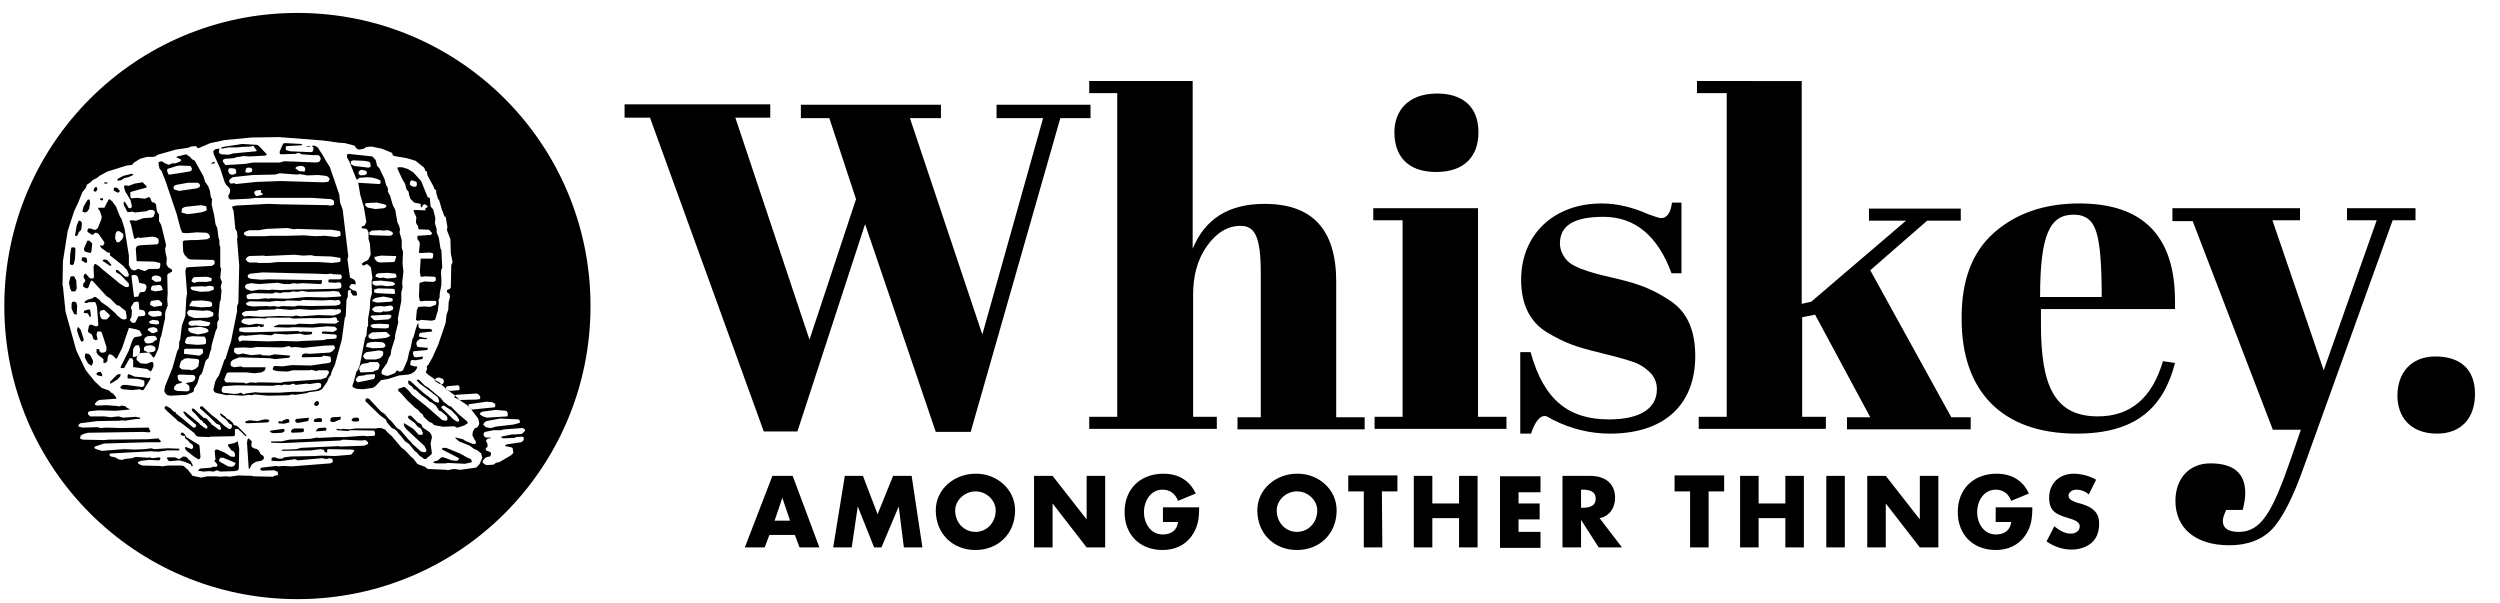 <svg xmlns="http://www.w3.org/2000/svg" viewBox="0 792 580 140"><path d="M76.7 889v.2l-.1.5.4.2h.5l1.5-.6v-.2l.1-.4-2 .1M34.7 879.6l-.3.1-1.6-.2-1.5-.1-1.4-.6-.2.1v.1l-.1.1v.7h.3l2.1.1 1.2.3.3.2v1l-.3.3-.2.1-3.7-.5h-.8l-.3.2-.2.2-.1.3.5.3 2.2.2 2-.2v.1l.1.1h.6l1.6-2.6v-.2M75.4 891.2l-1.4.1-.5.3-.1.3-.1.2 2.3-.2.1-.2v-.4M28 878.8H27.7l-.5.1-1.6 1.6-.1.4.2.1 1.6-1 .6-.7M73.5 886.2l.3-.2.2-.3v-.4h-.1v-.1l-.1-.1h-.1l-.2-.1-.3.2-.2.2-.1.2v.3l.2.2M74.7 889.8v-.5l-.1-.2-.3-.1h-.4l-.9.2-.2.4v.1l.2.2h1.4M23.6 878.7l-.2-.4H22.8l-.3.2-.1.2v.2l.3.2 1 .2v-.4M18.7 868.5l-.5-.6-.2.1-.1.3v.5l.4 1.2.5 1.2h.5l.1-.4v-.2M83.2 889l-.3-.1h-.7l-.4.2-.2.2v.3l.5.2h.8l.4-.2v-.4M81.4 860h.2l.1.4.4.2h.6v-.1h.1v-.5l-.1-.3-.2-.2-.7-.2-.7-.5v-.4l.1-.1.3-.4H81.8l.7.1v-.6l-.3-.5-1-.5-.6-4.3.2-.6-1.3-10.9-.6-1.6-.2-1.9-2.2-6.4-.9-1.4-.6-1.1-1.3-2-.7-.4h-.3l-.4.1.3.2h.1v.7l-.2.4-.4.1h-.2l-4.6-.2-1-.3v-.8h.1l.1-.1 3.6-.2v-.1l-.2-.2-3.8-.2-.3.1h-.1l-.8 1.8v.6l.3.1 3.4-.1.1-.1.7-.1.6.3 2.6.2H74v.1l.2.2.2.4v.2l-.2.5-.3.2-.6.1-7.3-.3-1.1.3h-6.2l-1.7.3-4.7.3-.6-.8V829.2l.1-.2.6-.2h.5l1.4-.1.4-.2 1.9-.3 1.3.1 3.6-.2.4-.2-.1-.2-1.8-1.9-.4-.2-3.4-.2-4.5.7-.4.2.1.2 1.7-.3h1.8l1-.1 2.3-.1.6-.2.1.2.7 1-.2.1-5.3.5-1.1.3-1.7-.1-.5-.3v-.7l.2-.2-.1-.1h-.2l-.7.1-.5.4V827.3l.1.5 1.5 3.3 1 3.1.4.7.7.7.2.5-.1.7-.3.5v.7h.1l.3.3 4.4-.2 1.5-.2h13l4.5.3.4.2.2.1.1.3v.7h-.1l-.1.1-.7.1-.6-.1-11-.2-2.8-.1-7.5.4-.8.2V840.2l.3.8.4 4.1.4.7.1 1.3-.1.4.5 6.1-.2 8.7-.3.7v1.2l-1.4 7-.5 1.5-.8 2.6-.2.1-1.3 3.7-.5.7-.4.8-.4 1.9.3.5.5.2 2.4.5.4-.1 3.2.2 1.5-.2.7.1.2-.1.3-.1 3.1.3 4.9-.1.7-.2.8.1 2.7-.4.4-.2 2.3-.3.8-.4 1.2-1.7.4-1 .4-.5.3-1 .7-1.5 1.6-5.8.7-5.1.2-.3.2-3.9.3-.7v-1.1l.2-.4h.5v.7zm-12.9-29l.3-.3.3-.1.3-.1h.7l.3.1.2.2h.1l.1.4v.3l-.1.1v.2l-1.3-.1-.8-.6-.1-.1zm-11.5.5v-.3l.4-.3h.7l.3.2v.1h.1v.5l-.1.1v.1l-.9.2-.6-.2.1-.4zm-3.9-.4l.3-.1 1 .1.1.1h.1l.1.2.1.3v.5l-.6.3h-.6l-.4-.2-.3-.7.2-.5zm7.8 6.1l-1.4.3h-.1l-.4-.6v-.4l.4-.3.7-.1h.4l.1.7h.3v.4zm15.5-3.5l-.1.1v.2l-.1.1-.1.1-1.2.1-9.8-.3-5.5.2-4.9.5-.3-.2-.9.1-.4-.5.2-.5.7-.5 4.7-.5 5.1-.1 1.1-.3 3.9.3.8-.1 1.7.3 2.5-.1 1.8.2.5.2.3.4.1.1v.2h-.1zm2.9 22.4v.2l-.1.3-.3.2h-2.4l-.3.1V857.5l1.5.1 1-.1.3.1.1.1.1.4v.5l-.1.1-.2.2-.9.1-10.4.2-2.6.1-2-.1-.4.1-2.5-.1-1.8.3-1.1-.4-.4-.5.1-.3.1-.2.3-.2 1-.2 1.8.2 4.3-.3 1.5.3h1.4l.7-.2 1 .1 1.2-.1 4.1.2.3-.1.1-.4v-.4l-12.5-.2-1.5.1-2.4-.2-.6-.2-.1-.1-.1-.1v-.5l.5-.3 2.9-.3 12.5.3 2.3.1 1-.1h.3l.1.1 2 .1.2.4zm-21.4 5.8l4.7.1 1.5-.2 1.5.1 1.1-.2 2.9.1.7-.2 4.5.1 1.9-.1 1.2.1.4-.1H78.6l.2.1.2.4V862.4l-.1.1-.2.2-.8.2-6 .1-2.8-.1-.8.2-2.8-.1-1 .2-.9-.2-1.2.1-.3-.1-3.5.1-1.1-.2-.4-.3V862.3l.8-.4zm21.1-9.4l-.2.3-1.8.2-3-.2h-9.7l-1.7.2H60l-.4-.1h-1.7l-.5-.2-.4-.5.3-.5.2-.1.3-.2 3.4-.1.4.1 6.6-.3 2.2.2 1.7-.1 1 .2 3.7.1 2 .3h.1v.1h.1v.6zm-22.4-6.3v-.2l.6-.4.7-.2h2.2l1.7-.3 4.9-.2 1.5.3.6-.1 6.6.2h1.5l1.9.3.2.4v.7l-1 .3-.8-.1-1.8-.2-2.3.1-2.5-.2-4 .1h-3.9l-1.2.1h-4.2l-.7-.4v-.2zm17.9 35.4l-.1.3-.9.5-3.4.5h-2.3l-2.9.2h-4.5l-1.2-.1-2.2.3-.5.2-.6-.4-.4.1-.1.1-1.1.1-2.6-.3-.3-.4.1-.7.1-.1v-.1l.1-.1.1-.1 2.9-.2 8.6.1 1.2-.2.9.1.3-.1.1-.1 1.3.1 1-.3.5.3 2.5-.3.7.1 2-.3.5.1.1.1.1.1v.5zm3.3-8.9l-.7.8-.6.3-4.9.3-.4-.1h-.4l-.4.1-.3.2v.2l-.1.1v.2l.3.1 4-.1h.3l.5-.3 1.4.2.1.1h.1l.1.9-.1.3-.4.2-4.2.6-4.4-.1-2.2.3-1.7-.1-.3.1-.2.4v.4l1 .3 2.5.1 1.1-.3h3.8l.6-.1 1.1.3.4-.2h2l.3.1.1.1.1.1v.3l-.5.9-.1.2-.9.3-.1.1-8.8.6-.7.2-5.2-.1-.7.1-1.2-.1-1 .3-.3-.1-.1-.1-4.3-.1-.4-.6.5-1.3.2-.3h.1l.3-.1h4.1l1.9.2 1.5-.2.6-.3h.1l.3-.6v-.3h-5.2l-.3-.1-.1-.1-1.7.2-.5-.2-.2-.1-.1-.2v-.4l.1-.4.2-.2.2-.2 1.5-.6 7 .2 1.3.2 3.2-.3.1-.1h.1v-.1l.1-.1v-.2l-3.6-.3-1.2.3-1.7-.1-.4-.2-2.1.2-2-.4-.8.2h-.4l-.6-.3-.1-.2h-.1v-.7l.2-.3 2-.1 1.8.1 1.3-.2 6 .1 1.4-.3h.1l.5.3.9-.1 1.9.2 4.7-.5 2.4-.1.1.4.2.2zm.8-6.3v.2l-.6.4-.3.1-3.6-.1-1.7.2-3-.1-.9.2h-3.8l-1.1.4v.2l3.2.1 1.3-.1 4.5.1 3.3-.3 1.8.1.3.3.2.2v.1l-.3.3-.6.3-2.3-.1-.3.1v.4l3.1.2.1.1.2.1v.5l-.1.2h-.1l-.3.1-1.9.1-.6.2-4.9.2-1.2.1-3.6-.1-3.3.1-5.9-.2-.4.2h-.3l-.2-.5v-.3l.1-.2.3-.3.4-.1.8.1 3.6-.3 2.4.2.7-.3.1-.1 2.8.2 3.1-.2 1.1.3 1.3-.1.2-.1h.2v-.5l-2.3-.1-.3.1-.8-.2-10.9.3h-1.3l-1.2-.2-.1-.1V868.2l.3-.2 4.1-.2.1-.2h.2l.1.1v.1l.2.1.6-.1v-.1h.1v-.4l-1.7-.2-1.7.3-1.3-.3-.4-.3H56v-.1l.1-.4.3-.3.3-.1 3.4-.1 1.4.1.6-.2h5.1l.8.2 3.9-.1h4.6l1.2-.2.3.1.1.2h.1v.5h.4zm.5-2l-.5.4-1.2.4-3.6-.1-4 .3-1.1-.2-.9.2-3.1-.1-4.1.2-3-.2-.7.1h-.3l-.5-.5.1-.3.3-.2.4-.2 1.3-.1h1.3l.6-.2 3.7-.1.4-.2 3.1.3 2.1-.2 2.7.2 4.7-.2 1.3.1.3-.1h.3l.1.1h.2l.1.3V864.4zm.1-3.8l-.3.2-3.4.2-4.3-.1-4.5.4-4-.1-.3.1-.9-.1-1.6.2h-2.4l-.3-.4v-.5l.6-.3 1-.2 4.4.1.6-.2v-.1l1.2.2.8-.2h1.4l.7-.2 1.1.1 1-.2 1.5.2 5.2-.1.4-.1 1.2.1.3.1.1.2h.1l.1.3.3.4zM17.4 862h-.5l-.1.1h-.1v.2l-.1.1v1.2l.6 1.3h.2l.4.1v-.2l.1-1.9-.2-.7M20.5 864.9l.3.6h.2l.1-.3-.2-1.3-.2-.1h-.2l-1 .3v.2l-.1.3 1 .1M21 874.5l-.4-.4-.6-.1-.2.1-.1.3v.6l.7 1.3.7.5h.2l.1-.2.2-.6-.1-.5"/><path d="M38.5 883.4l.4.3.7.1 3.7-.2 1.6-.7v-.2l.1-.2v-.3l.8-1.3.5-1.7.4-.4.3-.6.7-2.5.7-.7.4-1.5.2-.4.1-1 .9-3.2.4-.9v-1.2l.4-.7-.1-1 .3-3.1.2-.4.2-2.3-.2-.7.3-1.2-.4-.9.2-2.2-.2-.4v-4.5l-.2-.7v-1l-.2-.5-.3-2.3-.4-.9-.3-2-.6-2.6.1-1.1-.1-.3-.2-.3-.2-1.4-.4-1.1-.7-1-.4-1.3-2-3.6-.7-.4-.3-.4-1-.7-2.1.5-.2.2 1.1.5V829.3h-.1v.1h-.1l-.1.1-1 .4h-.8l-.6.3h-.2l-.8-.3-.8-.5-.7.2V830.2l.2.9.5.6.3.8.5 1.2 2.7 8 .9 3.4.4.9 1 .1 2.4-.2 2.2.1.4.2.2.2.2.4v.3l-.1.1-.1.1h-.1l-.3.2-2.5.2h-1.3l-1.5.1-.3.1-.1.3.1 2.2.3.7.8.9.6.2 5.3.1.1.1.2.2v.5l-.2.3-.5.3h-.3l-5.2.3-.3.1h-.1l-.2.8.4 5.1-.2 1.4-.2 3.9-.1.3-.7 1.9-.4 3.3-.2.4-.1 1.6-.4.7-1.1 3.9-1.7 4.2-.2 1.1.2.4.2.3zm.8-50.9h-.2l-.3-.7V831.2l2.2-.7.7-.1 2.4.1h.1l.1.2.2.3v.3l-.1.3-.5.2-4.5.7h-.1zm2.2 3.8l-1.2-.4v-.7l.5-.3 2.8-.5h2.2l.3.1.3.4v.1l-.1.4-.6.3-4.2.6zm6.5 4.4l-.4.3-1.1.3-3 .4-1.4-.4.1-.7.1-.3.6-.3 3.7-.4 1.1.2.1.1.1.1v.4l.1.3zm.4 28.1l-.1.2-.8.3-1.6.3-1.6-.4-.6-.5V868.1l2.8-.3 1.4.4.3.2v.1l.2.3zm.2-1.5l-.2.3-.8.1-2.5-.2-.4.1h-.4l-.6-.4.1-.4.1-.1v-.1l.5-.2 2.1-.1 1.8.4h.2l.2.1.1.4-.2.1zm-3.9-10.7l.2-.2.1-.1 2.9-.1.9.2.1.1h.1l.1.1v.4l-.1.2-1 .2h-2.2l-.6.2h-.3l-.5-.4.3-.6zm-.5 2.2v-.1l.3-.2 2.6-.1.4.1 1-.2.8.1.1.1h.1l.1.1V859.2l-1.1.4-2 .1-1.9-.4-.4-.4v-.1zm0 3.5l.2-.2v-.1l.2-.2 2.2-.1 1.8.2.4.2.1.1.1.1v.7l-.3.1-.1.1-2.1.1-2.8-.3.3-.7zm-.7 2l.1-.1v-.1l.5-.2 3 .2.9-.1.7.1.5.3h.1l.1.1.1.1v.5l-.2.3-1.1.3-3.1.1-1.3-.5-.4-.6.1-.4zm-.4 6.4l.2-.3.2-.2 1.1-.2 2.9.1.3.7V871.7l-.5.2-1.5.1-2.5-.2-.4-.3.2-.8zm-.4 2.4l.3-.2h3.7l.3.1.1.5v.4l-.6.5-.3.1-3.5-.4v-1zm-.9 3.2l.2-.5.8-.6.8-.1 2.2.2.1.1h.2l.1.4-.2 1.2-.7.6-.8.3h-.2l-.1-.1-2-.1-.6-.5.2-.9zm-1.4 5.5l.4-.5.2-.2 1.2-.3v-.2l-.6-.2-.3-.4-.1-.7.1-.3h.1l.3-.1 3.1.1.3.1.1.2.1.1v.3l-.2.5-.2.2-.3.2-1.2.2-.1.1-.2.1.6.3.2.3.1.7-.1.3-.2.1-.3.1-2.3-.1-.7-.3v-.6zM55 894.5l-.7.3-1.4.3V895.4l.8 1.1.5.2.3.5v.7l-.3.1-.7-.1-1.2-.8-1.8-.8H50v.1h-.1v.1l-.1.1.2 2.1h-.1l-.2.2.7.8v.5h-.1l-.1.1h-.9l-.3.2-2.6.2-.5.5 1.3.2 1.3-.1 1.1.1.7-.3.8.3 3.3-.1.8-.2.1-.1.1-.4.1-4.5-.4-1.9-.1.3zm-.5 5.2v.2l-.4.3-.4.1-.8-.1-2.1-1.2.1-.5.2-.2v-.1h.7l2.4 1 .1.1h.2l.1.1V899.7h-.1zM68.6 889.4h-.1v.4l.4.3h.3l2.2-.4.2-.2v-.3l.1-.3-3 .3M44.3 899.1l-1.1-1.1-.7-.1-.9.6h-.1l-.9-.4h-1.7l-.2.2.4.6.3.1 2.2-.2 1.1.3 1.5.6.3.5.2-.1v-.2M25.8 853.7v-.3l-.2-.2-.1-.2-.7-.7-.5-.1h-.2l-.3.2v.1l1.6 1.1"/><path d="M38.3 864.9l.1-.7.5-1.3-.1-1.5.1-1.3-.1-4.2.1-.3 1-.6v-.5h-.1l-.8-.5-.4-.7.1-1.4-.3-1.3-.1-.9.1-.3v-.1l.1-.1v-.5l-1.1-4.5-.5-.9v-1.5l-.5-.8-.2-1.6-.4-.4-.5-.1-.2-.3-.2-.6-.3-.3-1 .4-1.8-.2-1.2.1-.3-.1-.1-1.2.2-.2 3.6-1V835.2l-.9-.9H33l-1.8.3-1.3.5-1-.1v.1l-.1.1v.4l.3.9.5.8.7 1.2.3 1.4-.2.4h-.5l-.1-.1-.7-1.2-.3-.2h-.1v.7l.8 1.6.2.1h.2l.8-.1.6.2 2.7-.3.6-.3h.8l.5.3v.5l-.3.8-.5.2-1.8.1-1.7.6-1.1-.1-.4.1v.2l.3.7.7 3.2.3.1.2-.1.3-.2h.3l.3.1 2.8-.3.7.1.6.3.2.3v.7l-.1.2-.3.2h-.2l-3.7.2-.7.2-.2.3-.1.3.2 2.9h.2l3.9.1 1.3.3.1.2v.2l-.1.7-.2.2-.4.1h-2l-.9.5-1.5-.5h-.2l-.4.3h-.6l-.4-.2-.2-.2-.4-.8v-2.2l-1-6.2-.7-2.3-.4-.6-.9-2.3-.9-1.2-.6-.5-.2.1-1 1.9H22.8V840.5l.4.5.4 1.3-.1.6-.8 2-.5.4h-.4l-.8-.3h-.5l-.1.2-.1.1v.5l1.1.7h.1l.1-.1.5-.4H22.4l.5.3 1.3 1.9v.3l-.3.5h-.2l-.4-.1-.1.2.4.5 1.4 1h.5V851.2l.1.1.1.1 2.8 2.2 1 1.1.4 1-.1.4-.2.1h-.4l-.4-.2-1.4-1.3-.5-.1v.4l.1.2.9.5 2 2.1v.7h-.1l-.1.1h-.5l-.3-.1-1.1-.7-1.8-1.5-2.1-1.7-1-.9-.8-.5-.2.1v.2l-.1.1-.1.3.1 2.3-.1.3v.1H21l-.3-.2-.8-.9h-.1l-.2.1v.1h-.1l-.1.3v.3l.4.8-.1.3-.4.4v.7l.7.4h.2l.3-.2.6-1.6h.2l.2.1.2.2 3 3.3.8.5 1.6 1.6.4.1h.1l1.6 1.3v.2l.2 1.2-.1.3v.1l-.3.1h-.4l-.4-.1-1-.8-.4-.5-1.7-1.5-1.6-1.1-.4-.5-.9-.7h-.4l-.3.3-1.1.3-.7.4-.1.3.3.1h.3l.4-.2h1.5v.1l.1.1.3.9.3 4.1-.1.3-.2.1h-.4l-.9-.4-.4.1-.2.3-.2 1.1.1.3.8.5.4 1.1.4.2h.2l.3-.1V870.5l-.2-.8.1-.6.1-.1.1-.1h.7v.1l.2.1 1.1 3.4v.8l-.2.3-.4.2h-.7l-.1-.1-.2-.2-.1-.5H22.4v.8l.2.3.1.2 1.3 1v.9h.5v-.1h.1l.3-.3.1-1 .2-.4.1-.2H25.6l.6.3.7.7h.2l.1-.2 1.1-2.2 1.6-4.7h.2l1.5.3.8.3.5.9-.1.3-.2.1-1.2.2-.3.1-.1.2-.3.5-.8 2.3-1.9 3.8v.3h.8l.1-.2 1.2-2.1h.5v.1h.1l.2.4v1.6h.3l2.9.4.9.6.1-.2.1-.1.4-.9v-.7l-.1-.2-.2-.1H35l-1 .4-1.4-.1-.9-.8v-.5l.1-.3.8-.8 1.8-.1.2.1.4.3.5.7h.3l.1-.1v-.2l.1-.1.7-1.5.5-2.6.2-.4.9-4.2v-.9zm-10-17.3l-.5.4-.1.2H27.1l-.4-.9.1-1 .2-.5h.1v-.1l.3-.1.4.1.7.5.1.1v.7l-.3.6zM24.9 866l-.2.1H24l-.4-.1-.3-.5-.2-.9.1-.3.1-.2.3-.1.3-.1h.3l1.2 1.1v.1l.1.1v.1l-.6.7zm7.5 8.1l-.2.3-.9.4h-.5l.1-1.8.2-.4.2-.3.3-.2H32.2l.3.8-.1 1.2zm2.8-17.6l.2-.4.6-.2.8.1.4.2.2.3v.5l-.2.3-1.1.1-.9-.6v-.3zm-4.7-.5l.3-.2h.5l.4.1.3.4.3 1.3 1.3.3.3.3.1.6-.3.7-.1.1-.1.1-.9.1-.1.1h-.1l-.3.8v.1l-1 .1-.5-3.9-.1-1zm1.6 9.4l-.7 1.4-.3.1h-.4l-.6-.6.3-.6.1-.1.1-1.5-.2-.6v-.3l.7-1.1.5-.1h.5l.1.3.1 1.5 1 .2.3.3.1.3v.5l-.3.2-1.3.1zm3.8 8l-.2.2-1.2.2-1.1-.5v-.6l.1-.2.5-.3 1-.1.7.2.2.2h.1l.1.6-.2.3zm.5-2.8v.2l-.7.4-.3.3-.9.2-.7-.1-.4-.7.2-.5.6-.4 1.5-.1.3.1.1.1h.1l.1.2.1.3zm.2-1.7l-1 .4-.5-.1-.8-.6V868.3l.6-.3.8-.1.3.1.4.2.1.2v.2l.1.3zm.3-1.8l-.6.2-1.4-.2-.3-.3v-.1l.1-.2.7-.3.8.1h.3l.3.2v.1l.1.1v.4zm.6-2l-.1.1-.1.1-1.7.2-.7-.2-.5-.4v-.4l.2-.2.1-.1 2.1-.1.5.2.2.2V865.1zm.1-2.4v.2l-1.9.3-.9-.5.1-.6.2-.3 1.5-.2.4.1.6.6v.4zm.2-3.7v.2l-.4.2-1.4.2-1-.3.1-.7.2-.3 1.7-.2.3.1.2.3.1.1v.4h.2zM46.2 898.5l.2-.1v-.1l.1-.1v-.4l-.2-2.2-.1-.4-.2-.1-2.8-1.7-.1-.2-.2-.4-.4-.4H42v.2l-.1.1v.1l.4.3h.6v.4l.1.2.7.6.3.4.7.5.1.3v.4l-.2.2-.2.1-.2-.1-1.1-.4H43l-.1.3.1.2.3.4 1.8 1.4 1 .6M70.4 891.4h-2.1l-.5.2-.2.3-.1.3.3.2 2.2-.1.3-.1.2-.1v-.4M67.1 889.4l-.1-.1-.3-.1h-.1l-.9.3-.3.3-.7-.1-.1.2v.3l1.3.1 1.2-.3v-.4M62.3 889.4l-.2-.1h-.8l-1.6.4-1.7-.2-.9.2-.3.3.5.2 4.8-.2.3-.2.1-.2-.1-.1M65.7 891.5l-2.9.4-.1.1-.1.2.7.3 2.1-.1.6-.3v-.5M61.1 897.8l-.2-.2h-.1l-.3-.2-.5-.9-.4-.3-.7-.2-.5-.3-.1-.4.1-.7v-.3h-.1l-.6-.6-.2.1-.1.3-.1.6.4 6 .1.1.2-.2.3-.7.6-.5.6-.3 1.1-.2.6-.4v-.5M55 890.8l-.8-.2v-.2l-.2-.3-.6-.6-.8-.4-.4-.5-1-.7h-.1v.4h.1l.1.2 1.2.9.7.9.4.1.2.3v.4l-.2.3v.1H53l-.3-.3-.4-.2-2-1.8-1.3-1-1.9-1.8-.4-.2-.1.1-.1.1h-.1v.4l.2.1 2 1.8 1.6 1.6.8.3.3.8-.1.3h-.5v-.1l-1.7-1.2v-.1l-1.1-1.2-.7-.2-1.8-1.7-.5-.4h-.4v.3l.2.4.4.3 1.4 1.6.4.2.3.5.3.1.6.7v.5h-.4l-1.3-.9-.2-.3-3.3-2.7h-.4v.1l.6.9 2.3 2 .1.1v.2l-.1.2-.1.1-.1.1h-.3l-.2-.1-2-1.7-1.9-1.5-.1-.3-.4-.1-.8-.8-.9-.5-.3.1-.1.2v.3l.7.7 1.9 1.7.6.6.5.2 3.2 2.5.4.6.5.2 2.5.1.4-.1 5.3-.1.3-.2v-1.4l.4-.1h.1l.3.1 1.7 1.6.2-.1-.2-.3M94 834.7l.3 1.2.5.6.1.7.3.9.9.9 1.5.3v.7l.1.1.2-.1.4-.6h.2l.3.1.1.1.4.4-.6.3v.5h-.2l-2.5-.1v.4l.6 1.3-.1 1.1.1.4.4.6.1.7 2.4.1.7.7V846.3h-.1l-.1.2-3.1.2-.1.3.1.6.4.5.1.6-.1.8-.1 1.2 2.6-.1.7.2v.4l-.1.7-.3.1h-2.5l-.2 3.1.2 1.1H97.9l.7-.1 2.2.1.3.2V857l-.1.2h-.1l-.1.1-.3.1-2-.1-1.1.3-.1.3-.1 2.9.2 1 .3.1h.3l.4-.1h2.5l.3.1V862.5l-.1.2-1.3.5-1.3-.1-1.5.1v.1l-.3.7-.2 2.2.1.1h.1l.1.1h.5l.3-.2 2.6.2.7-.2.1-.2.6-2 .2-1.9-.1-.4.3-.7v-.8l.4-2.1v-1.5l-.1-1.2.1-.9.2-.4-.2-4.1-.2-.3-.4-2.6-.5-1.2v-.8l-.4-1.3.1-1.2-.5-2-.6-.7-.2-2h-.2l-.1-.1-.2-.1-1.5-3.7-1.8-2-1.3-.8-1.3-.4h-1l-.1.2v.1l1 2.2.8 1.4zm1.1-.4l.3-.4.1-.1.9.3.2.1.1.2v.6l-.1.1v.1l-.1.1h-.7l-.7-.4v-.6zM24.9 834.6v-.3h-.7v.3M72 826l-.3-.1-.8.1.9.1M28.1 833.8l.8-.5.9-.2 1.1-.5-.1-.2-.2-.1-2 .5-1.3.7v.1l-.1.3h.4"/><path d="M27.4 836.7l.2-.1.1-.1.1-.2-.2-.3-.4-.4-.3-.1-.5.1V836.2l.7.4M16.9 859.6h.6v-.2h.1l.2-.5-.1-1.8-.5-1H16.6l-.2.1-.1.1v.1l-.3 1.2.3 1.4.3.6"/><path d="M69 795c-37.6 0-68 30.4-68 68s30.4 68 68 68 68-30.4 68-68-30.4-68-68-68zm51.5 94.5l.1.1v.5l-1.5.4-4.3.5-.4.2-.7.1-1-.2-.6-.6.2-.4.5-.4 3.2-.6 4.3.2.2.2zm-3.2-2.2l.3.1v.1l.2.3v.5l-.1.3-4.7.3-1-.3-.7-.5.1-.3.5-.3 3.1-.4 2.3.2zm-3.1-2l.5.3h.1v.1h.1V886.3l-.1.1-.1.1-5 .5h-.3l-.4-.3-.3-.6V885.8l4.1-.6 1.4.1zm-3.3-1.9l.3.3.2.3v.5h-.1v.1l-.8.1-3.8.1-1.3-.6.1-.3.2-.3 4.8-.3.4.1zm-4.5-2l.2.4v.7l-2.2.2-1-.4v-.2l.1-.3.3-.2 2.3-.2h.3zm4.9 18.2l-.7.8-.3.1-3.5.5-1.5-.2-1.5.3-.1-.1-4.5-.2-.6-.5-1.4-.5-.4-.2-.9-1.2-.5-.4-1.4-1.5-.9-.7-2.1-2.5-1.2-1.1-.4-.5-.2-.1-.8-.3h-.8l-.3.1h-4.8l-1.5.2-1.5-.1-.4.1-.8-.1h-.2V891.8l2.6.2.6-.2 5.5.1.2.5v.5l-.1.1v.1l-1.7.1-1-.1-4.2.3h-2.2l-3.9.2-.3-.1-1.6.3-4.9.2-1.8.4h-2.4V894.7l2.6.1 13.4-.6.7-.2 4.2.2 1-.1.4.3.1.2h.1v.4l-.9.4-5.6.2-.3-.1-8.7.4-1.2.3-2.1.1h-1l-.1.1-.2.1.1.1 6.7-.1 2.3-.3.8.2V896.7l.3.2.4.1v-.7h.1l.1-.1 5.4.1.6.1.1.1v.1l-.4.5-.1.1v.1l-.4.2-3.7.3-2.9-.1-1.7.1-5.4.1-1.7.2-.4.3h-.9l-.8-.3h-.5l-.3.2V898.9l1.9.1 3.1-.4.3-.1.8.3 5.6-.5 1 .2.7-.2.5.1.1.1h.1l.1.3v.3l-.1.2-.5.2-8.9.7-1.9-.1-1.3.1-.4-.1-3.5.4v.1h-.1l-.1.2v.1l.1.2.3.1 2.8-.1.4.2.4.1.1.5v.3l-.8.2h-.1l-.3.2-4.6-.1-.1-.1-3.3-.1-2.1.3-.6-.1-1.8.1-.4-.1h-2.3l-1.4.3-2-.4-1.1-1.4-1-.9-.6-.1h-3l-1.5.2-.3-.1-4.2-.1-.7-.3-.2-.2H32V899.2l.7-.3 1.9-.2 2.2.1.3-.1.1-.2V898.2l-.3-.1-1.5.2-.7-.2-.4.1-2.8-.2-.9.3-1.8.2-.4.2-.8-.1-.9-.5-1-.2-.2-.2-.1-.2v-.2h.1l.3-.1 9.1-.5 1.9.1 2-.3h2.8v-.4l-2.7-.1-3.1.2-.7-.2-1.5.2-2.5.1-2.4-.1-5.1.4-1.3-.4-.1-.1H22l-.1-.2v-.1l.1-.2 2.1-.7 10.3-.3H37l.3-.1v-.2l-.4-.4-.1-.1v-.1l-2.6.2-9.2.1-.7.1-5-.1-.4-.1-.1-.1h-.2v-.3l.1-.4.6-.4 1.1-.3 12.7-.2 1.5.1.3-.1v-.1l-.3-.6v-.2l-.2-.1-6.5.1-3.3-.1-1.3.1-.6-.2-3.6.1-.7-.2h-.2v-.3l.1-.2.3-.3 3.9-.5 5.4-.1.4-.1.7.1 2.6-.4H32.5V888.9h-.1l-1-.2-2.8.2-1.1-.3-1.9.2-1.4-.2h-3.3l-.4-.4-.1-.3v-.2l.1-.1.3-.2 2.1-.2 3.9.1 3.4-.3-.9-.5-.3-.3-.8-.1-.6.2-.3-.1-2.6-.2-2.2.1-.3-.1-.1-.1H22v-.2l.4-.5.3-.2.3-.2 4-.3-.1-.4-.7-.8-.4-.2-.5-.5-1.7-.6-1.6-1.5-2.1-2.6-2.2-4.6-2.5-9-.6-5.9-.1-.1.1-5.7 1.1-7 1.5-4.6.9-1.9 1-2.5.8-1 .2-.5v-.2l1-.7.4-.4 1.3-.7.1-.2 2-1.1 4.5-1.4 1-.1.3-.1.4-.5 1.5-.9 1.5-.4h1.4l.5-.1.6-.4 4.2-1.2 2.8-.4.7-.3 1-.1.3.1.2.3h.1v.1h.1l2.8-1.2 3.3-.7 6.2-.6 6.4-.1 10.3.8 3.6.5 1.4.1 2.3.6.2.4.4.4.5.1 1-.2.6-.4 1.2-.1 2.4.5 2.2.9.2.1.1.5.4.2 2.9.5 2 .6 1.9 1.5.3.5.1.4h.3l.2 1 1.5 2.8v.2l.1.1.4.4v.5l.4 1.4.3.4.7 2.4.1.1.4 1.2.3.1.4 2.3-.1.8.8 2.1.1 3.3.4 2-.3.7-.1 5.1-.1.3-.5.3-.3.1v.5l.6.4.1.7-.3 1.2-.1 1.8-.4 1.1-.2 1.9-1.7 5-1.4 3.1-.9 1.6-.2.2-.2.2.1.6-.3.7v.1l.5.5 1.3.9.5.5.7.3 1.9 1.8 1.8 1.3 1.4 1.3 1.5 1 .8.8 1.8 2.4v.1l.2 1-.2.5-.2.3-.7.3-.4.8-.1.8.4.8.2.3.2.3v.3l-.1.3h-.6l-1.7-.7-.6-.4-1.7-.4-.1.1.9.8 2.5 1 .9.7.9.4.7.6h.1l.3 1.1-.6 1.4zm-8.3-19l-.2.4-.2.1h-.6l-1.1-.7v-.2l.1-.3.5-.3h.5l.4.2h.2l.3.3.1.5zm13.3 12.9l.4.2 2.6-.1.3-.1.1-.1 1.4-.1.3.1.1.1V894.1l-.3.3-.3.2-3.4.5-.1.1h-.1l-.1.2v.1l1.5.3.1.1h.1l.2 1-.1.3-.4.4-2.2 1.3-.5.3-.9.2-.3.3h-.1l-.1.1-1.6.1-.5-.2-.4-.4v-.4l.4-.5.4-.3.8-.2h.1l.2-.4v-.3l-.1-.3-1-.4h-.1V895.9l.3-.1.1-.1v-.7l-.3-.6v-.3l.2-.2.1-.1.3-.1h.4v-.2h-1l-.3-.1-.3-.4v-.5l.3-.3 2-.4h1.7l.9-.2 4.1-.3.4.2h.1v.1h.1V891.9l-.3.4-.4.3-.1.1-2.3.1-2.4.5v.2z"/><path d="M109.3 898.6l-.3-.2-.5-.2-1.8-1-3.2-1.3h-.7l-.2.1-.1.2.1.1 3.7 1.9.2.2v.1l-.1.1-.2.2-.3.1-1.1-.1-1.9-.7h-.5l-.8.7-1 .3-.1.2.6.2h2.3l.5-.1 4 .2 1.6-.4-.1-.3M102.8 891l2.6-.1.6.3h.2l1.5-.5.8-.5V889.9h-.1l-.1-.2-1.9-1.6-1.8-1.8-.4-.1-1.3-1-.6-.8-3-2.5-.7-.4-1.4-1.4h-.5v.2l.1.1.6.6 2.3 1.7 1.9 1.5.3.9-.2.3h-.2l-.8-.3-.4-.4-2-1.5-3.1-2.8-.4-.1h-.1v.5l.1.3.9.7.3.5.4.1 1.4 1.3 1 .7.9.8.5.2.9.7.8 1.2.4.1 1.3 1.1.2.4v.4l-.1.2-.3.1-.7-.1-.3-.2-3.3-2.9-3.5-2.8-.9-1.1-.8-.7H93.6l-1.2.4v.5l.7.6 1.4 1.6 1.8 1.7.7.5.4.5.7.6.2.5 1.3 1.2.6.2.5.5.4.1 1.7.3zm-.4-4.4v-.2l.1-.1.3-.2h.2l1.7 1.1 1.3 1.3.4.7.1.1v.5h-.5l-.8-.5-2.8-2.7zM100.2 893.5l-.1-.6-.4-.6-1.6-1.1-.4-.8-.8-.4-1.5-1.5-.2-.1-.5.1v.4l.1.2.1.1 1.3.9.7.9.4.2.4.3.4.9v.2l-.1.2-.3.1-.7-.1-.1-.2-1-1.1-2.1-1.3h-.1v.4l.1.3.5.7 4.2 3.9.4.8v.4l-.2.2h-.5l-.6-.2-1.9-1.7-.5-.6-.5-.5-1.8-2.1-.8-.5-1.4-1.7-.5-.4-.9-1.1-1-.7-2.6-2.8-.4-.2-.4.1-.1.2v.4l3.3 3.2 1.5 1.1.1.5 1.2 1.4.5.2.6.4.5.7.3.3 1.2 1.5.9.6 1.3 1.6.6.5.6.7.4.2.6.5h.4l.1-.1 1.2-1 .1-.3-.3-2.2M87 881.7l1.4-1.5 1.7-.3 2.5-.8 2.1-.2.7-.2.8-.5.5-.7.1-.5h-.7l-.9-.3v-.4l.1-.6.3-.2h.2l.5.1 1.7-.3v-.1l.1-.1v-.4l-1.5.2-.5-.1-.2-.4-.1-.3.1-.6 3.2-.3.1-.2.1-.3-2.4-.2-.2-.3-.1-.4v-.2l.1-.3.1-.2.7-.5 1.2.1.5-.2-.1-.1h-.6l-1.2-.3h-.1V869.8l.1-.4.3-.2 2.7-.3-.1-.3-.1-.2h-.2l-.1-.1h-2.1l-.3-.1-.3-.3v-.9l-.2.1v.1l-.1.1-.4 1.2-.4 1.5-.1.3-.2.3-.5 2.4-.2.4-.5 2.2-1 2.3-.5.3h-.4l-.2-.1v-.1H92l-.4.6h-.1l-1.5.6-.7-.1-.7-.3-.1-.3.1-.6 1.2-1.7.4-1.2.4-.6.2-1.3.8-2.5.1-1 .7-2.8-.1-.9.8-4.1v-2l.3-1.1-.1-1.1.3-2.6-.2-1.7v-.7l.1-2.2-.3-.9v-1.8l-.5-1.8.1-.7-.2-.8-.4-.8-.5-2.9-.6-1.2-.6-2.1-.5-.9v-.7l-.1-.3v-.1l-.3-.4-.4-1.5L88 831l-.5-.5-.3-1.2v-.1l-.8-.9-5.6-.6-.3.2V828.5l.6 1.1 1.6 4 .2.1.1-.2h.1v-.1l.6-.2h.5l1-.1 1.1.1 1.2.3.8.4V834.2l-.1.4-.2.1-4.9-.3.5 2.9.8 2.7.6 3.5-.4.8-.7.3v.3l.3.1.9.1v.1l.1.1.3.6v1.6l.3.9.2 2.6-.1.3-.5 1h-.1l-.2.2-.5.2-.6.4V853.4l.1.1.1.1h.2l.6-.3h.2l.2.1.7.7v.3l.3 2.1-.2.8.1 2.7-.4 1.5-.1 2.1-.4 2.3v1.7l-.2.3-.2 2-.3.5-1.2 6.2-.5 1.3-.3.3-.7 2.6-.2.5v.5l.9.4 1.5.1 2.2-.3.6-.3zm-1.9-49.6v.2l-.4.3-1 .1-.5-.3V831.8l.4-.3.3-.1.9.2.1.1h.1v.1h.1V832.1zm.9-1.4l-.5.2-3.3-.4-.8-.4v-.7l.5-.2 2.4.1 1.3.2.3.3.1.7v.2zm4.7 34.8l-.1.3-.5.3-3 .2-.4-.1-.7-.7.1-.2.1-.1 4-.2h.3l.2.2h.1V865.5h-.1zm-.4 1.9l-.1.5-.1.1v.1l-.7.1-2.9-.1-.5-.4V867.4l.6-.2 1.3-.1 2.1.1.1.1h.1l.1.1zm.9-3.8v.2l-.8.4-1.1.1-.3-.1-.7.3-1.2-.1-.3-.1-.5-.5.3-.4.5-.3 1.1-.1 1 .1 1.2-.2h.4l.3.2v.1h.1v.4zm-4.8-5.8v-.5l.3-.1 1.6-.1 2.8.3.3.2h.1l.1.2V858.1l-.4.1-.1.1-1.4.1-1.2-.2-1.3.1-.5-.2-.3-.3zm.1 3.7l.7-.4 1.8-.3 2 .4v.1h.1v.5l-.4.2-3.2.2-1.1-.3v-.2l.1-.2zm5.2-1.4l-.5.1-3.9-.2-.5-.2V859.2l.9-.3 3.5.1.2.1.2.1v.5l.1.4zm.3-4v.2l-.6.2-1.7.1-.7-.2-.9.1-1-.3.1-.4.1-.2.5-.2 2.2-.1 1.8.2.1.3.1.3zm-.2-4.7l.1.1v.2l-.3.9-.3.2-3.2.1-.6-.2-.6-.6v-.5l1.5-.3 3.4.1zm-6.3-11.2l-.3-.1-.5-.5V839.3l.3-.2 2.4-.1 1.8.4.1.1h.2v.1l.1.1V840l-.5.3-2 .2-1.6-.3zm.2 6.3V845.9l.4-.3.1-.1 2.1-.1.4.1 1.3-.1.8.3.3.3h.1v.1l-.2.4-.2.1-.3.1-3.8-.1-1-.1zm-.2 23.2l.7-.5.3-.1 3.1-.1.8.7.1.1-.2.3-.8.3-3 .3-.7-.2-.3-.3v-.5zm-.4 2.1l.1-.1v-.1l.7-.2 1.1-.1 1.8.1.5.4.1.3V872.4l-.5.3-2.4.1-1.4-.3-.2-.1.2-.6zm-.6 2.3l.5-.4 2.9-.4.7.1.2.1.1.2v.4l-.1.4-.6.6-1.1.3H85l-.3-.1-.5-.6.3-.6zm-1 2.9l.3-.4.3-.2 1.4-.2.1-.2h2l.3.3.2.4-.2.7-.2.4-.7.2-.3.2-.3.1-2.5.1h-.3l-.3-.8.2-.6zm-.5 3.7l-.5-.5.2-.5.4-.4.3-.1 1-.1.7-.2 1.8-.1v.1h.1v.5l-.2.4v.1l-1.3.3-2.5.5zM49.8 829.6l-.1-.1-.2.1-.4.2-.1.2.8-.1M22.4 836.3l.1-.2.1-.2-.1-.4-.1-.1h-.2l-.2.1v.1l-.2.1v.2l-.1.4.4.2M20.1 841.2l.2-.2.4-.6.2-1.3-.1-.8h-.4l-.1.1-.1.2-.1.1-.7 1.2-.3 1.2.6.2M19 852l-.1.4 1 .6h.1l.1-.1.1-.1v-.4l-.1-.5-.3-.2H19M17.9 846.6h.1l.3-.8.3-.2.2-.3.1-.3.1-1.2-.1-.3-.2-.2-.2-.1h-.1l-.2.1v.1l-.1.1v.1l-.3.7-.4 2.4.3.1M23.8 838.5v-.1h.1v-.4H23.3l-.1.3.4.2M19.5 849.6v.5l.3.3 1.2.3.1-.2.1-.1.2-2h-.1l-.5-.5-.3-.1-.3.1v.1M17 853.4v-.1h.1l.3-1.2.1-2.4-.2-.3h-.7l-.1.3-.2 1.2-.1 2.4.5.2"/><g><path d="M144.9 819.3v-3.1h33.8v3.1h-8.1l17.2 51.5 10.8-32.6-6.2-18.8h-6.6v-3.1h32.5v3.1h-7.2l16.8 50.2 14.1-50.2h-10.8v-3.1H253v3.1h-7l-20.8 72.8h-8.1L200.7 844 185 892.1h-7.8l-26.4-72.8h-5.9z"/><path d="M252.7 891.5v-2.8h6.5v-75.1h-6.5v-2.8h24v38.9c2.9-7 8.4-10.4 16.7-10.4 11.1 0 16.6 6 16.6 18v31.5h6.6v2.8h-29.5v-2.8h5.4v-33.4c0-8.6-1.4-11-4.7-11-3 0-5.6 1.6-7.8 4.7s-3.2 6.9-3.2 11.3v28.3h5.5v2.8h-29.6zM318.6 843.1v-2.8h24.3v48.4h6.6v2.8h-30.6v-2.8h6.5v-45.6h-6.8zm14.8-29.4c6 0 9.6 3.1 9.6 9 0 5.5-3.2 9.2-9.8 9.2-7 0-9.7-4.1-9.7-9.2s3.3-9 9.9-9zM352.7 892.6v-18.9h2.4c3.1 11.3 9 15.6 18.2 15.6 7.6 0 11.1-2.8 11.1-7 0-1.6-.6-3-1.8-4.1s-2.4-1.8-3.6-2.2c-1.2-.4-3.4-1.1-6.8-1.9l-1.1-.3c-5.5-1.3-8.2-2.3-12.2-4.7s-6-6.6-6-12.2c0-10.4 7.5-17.7 18.7-17.7 3.6 0 7.2.9 10.8 2.5 1.4.5 2.5.9 3 .9 1.3 0 2.2-1.2 2.5-3.6h2.2v16.4h-2.3c-3.2-8.7-8.5-13.1-15.8-13.1-6.8 0-10.1 2-10.1 6.2 0 1.8 1.1 3.6 2.3 4.5.5.4 1.5.9 2.7 1.4 2.5.9 3.7 1.2 7.1 2l1.3.3c5.3 1.3 8.1 2.4 12.1 5s5.9 6.9 5.9 12.9c0 11.5-7.4 18-19.8 18-4.6 0-9-1.1-13.2-3.2-.9-.5-1.5-.9-1.9-.9-1.2 0-2.3 1.4-3.2 4.1h-2.5zM393.7 813.6v-2.8H418v51.7l2.2-.5 22-18.8h-8.6v-2.8h21.3v2.8h-7.8l-13.2 11.5 18.8 34.1h4.5v2.8h-28.7v-2.8h5.4L421.1 865l-3 .6v23.1h5.5v2.8h-29.5v-2.8h6.5v-75.1h-6.9z"/><path d="M462.6 846c5.1-4.5 11.7-6.8 19.8-6.8 14.7 0 22.2 7.5 22.2 22.6v1.9h-31.1v3.6c0 14.3 3.2 21.3 13.2 21.3 7.6 0 12.6-4.3 15.1-12.8l2.8.4c-2.6 10.2-8.9 16.4-22.8 16.4-17.7 0-26.7-10.2-26.7-26.5-.1-8.9 2.4-15.6 7.5-20.1zm25 14.9c0-7.5-.4-12.6-1.3-15.2-.8-2.6-2.5-3.9-5.2-3.9-5.5 0-7.8 4.5-7.8 19.1h14.3z"/><path d="M504 843.1v-2.8h29.6v2.8h-6.4l11.9 34.8 12.3-34.8h-6.9v-2.8h15.9v2.8h-5.3l-20.6 57.2c-2.5 7.1-5 11.9-7.3 14.4-2.4 2.5-5.7 3.8-10 3.8-7.9 0-12.5-4-12.5-10.3 0-5.3 3.3-8.7 8.1-8.7 5.4 0 8.1 2.3 8.1 6.9 0 1.1-.2 2.4-.6 3.9h-3.8c-.5 1-.8 1.8-.8 2.6 0 1.6 1.2 2.5 3.7 2.5 5.2 0 7.8-4.6 12.1-17l2.3-6.7h-6.5l-18.6-48.4H504v-.2zM565 874.7c5.6 0 9.2 2.8 9.2 8.7 0 5.6-3.2 9.2-8.8 9.2-6.4 0-9.2-4.1-9.2-8.8 0-5.3 3.2-9.1 8.8-9.1z"/></g><g><path d="M178.5 916.1l-1.1 2.9h-4.6l6.4-16.6h4.7l6.2 16.6h-4.6l-1.1-2.9h-5.9zm3-8.6l-1.8 5.3h3.6l-1.8-5.3zM196 902.4h4.2l3.4 8.9 3.6-8.9h4.3L214 919h-4.3l-1.2-9.5-4 9.5h-1.7l-3.8-9.5-1.4 9.5h-4.3l2.7-16.6zM235.5 910.4c0 5.4-3.9 9.2-9.2 9.2s-9.2-3.8-9.2-9.2c0-5 4.4-8.5 9.2-8.5 4.8-.1 9.2 3.5 9.2 8.5zm-13.9 0c0 2.9 2.1 5 4.7 5s4.7-2.1 4.7-5c0-2.3-2.1-4.4-4.7-4.4-2.5 0-4.7 2.1-4.7 4.4zM239.9 902.4h4.3l7.9 10.1v-10.1h4.3V919h-4.3l-7.9-10.2V919h-4.3v-16.6zM278.2 909.7c0 2.4-.2 4.5-1.7 6.6-1.6 2.3-4.1 3.3-6.8 3.3-5.2 0-8.8-3.5-8.8-8.8 0-5.4 3.7-8.9 9-8.9 3.4 0 6.1 1.5 7.5 4.6l-4.1 1.7c-.6-1.6-1.8-2.6-3.6-2.6-2.8 0-4.3 2.7-4.3 5.2 0 2.6 1.5 5.2 4.4 5.2 1.9 0 3.3-1 3.5-2.9h-3.5v-3.4h8.4zM310.1 910.4c0 5.4-3.9 9.2-9.2 9.2s-9.2-3.8-9.2-9.2c0-5 4.4-8.5 9.2-8.5 4.8-.1 9.2 3.5 9.2 8.5zm-13.9 0c0 2.9 2.1 5 4.7 5s4.7-2.1 4.7-5c0-2.3-2.1-4.4-4.7-4.4s-4.7 2.1-4.7 4.4zM320.7 919h-4.3v-13h-3.6v-3.7h11.4v3.7h-3.6l.1 13zM338.5 908.8v-6.4h4.3V919h-4.3v-6.8h-6.2v6.8H328v-16.6h4.3v6.4h6.2zM352.3 906v2.8h4.9v3.7h-4.9v2.9h5.1v3.7H348v-16.6h9.4v3.7h-5.1v-.2zM376.3 919h-5.4l-4.1-6.4v6.4h-4.3v-16.6h6.4c3.3 0 5.8 1.6 5.8 5.1 0 2.3-1.3 4.3-3.6 4.7l5.2 6.8zm-9.5-9.2h.4c1.4 0 3-.3 3-2.1s-1.6-2.1-3-2.1h-.4v4.2zM396.4 919h-4.3v-13h-3.6v-3.7H400v3.7h-3.6v13zM414.2 908.8v-6.4h4.3V919h-4.3v-6.8H408v6.8h-4.3v-16.6h4.3v6.4h6.2zM428 919h-4.3v-16.6h4.3V919zM433.2 902.4h4.3l7.9 10.1v-10.1h4.3V919h-4.3l-7.9-10.2V919h-4.3v-16.6zM471.5 909.7c0 2.4-.2 4.5-1.7 6.6-1.6 2.3-4.1 3.3-6.8 3.3-5.2 0-8.8-3.5-8.8-8.8 0-5.4 3.7-8.9 9-8.9 3.4 0 6.1 1.5 7.5 4.6l-4.1 1.7c-.6-1.6-1.8-2.6-3.6-2.6-2.8 0-4.3 2.7-4.3 5.2 0 2.6 1.5 5.2 4.4 5.2 1.9 0 3.3-1 3.5-2.9H463v-3.4h8.5zM484.6 906.7c-.8-.7-1.8-1.1-2.9-1.1-.8 0-1.8.5-1.8 1.4 0 1 1.2 1.3 1.9 1.6l1.1.3c2.3.7 4.1 1.8 4.1 4.5 0 1.7-.4 3.3-1.7 4.5-1.3 1.1-3 1.6-4.7 1.6-2.1 0-4.1-.7-5.8-1.9l1.8-3.5c1.1.9 2.4 1.7 3.8 1.7 1 0 2.1-.5 2.1-1.7s-1.7-1.6-2.6-1.9c-2.7-.8-4.5-1.5-4.5-4.7 0-3.4 2.4-5.6 5.7-5.6 1.7 0 3.7.5 5.2 1.4l-1.7 3.4z"/></g></svg>